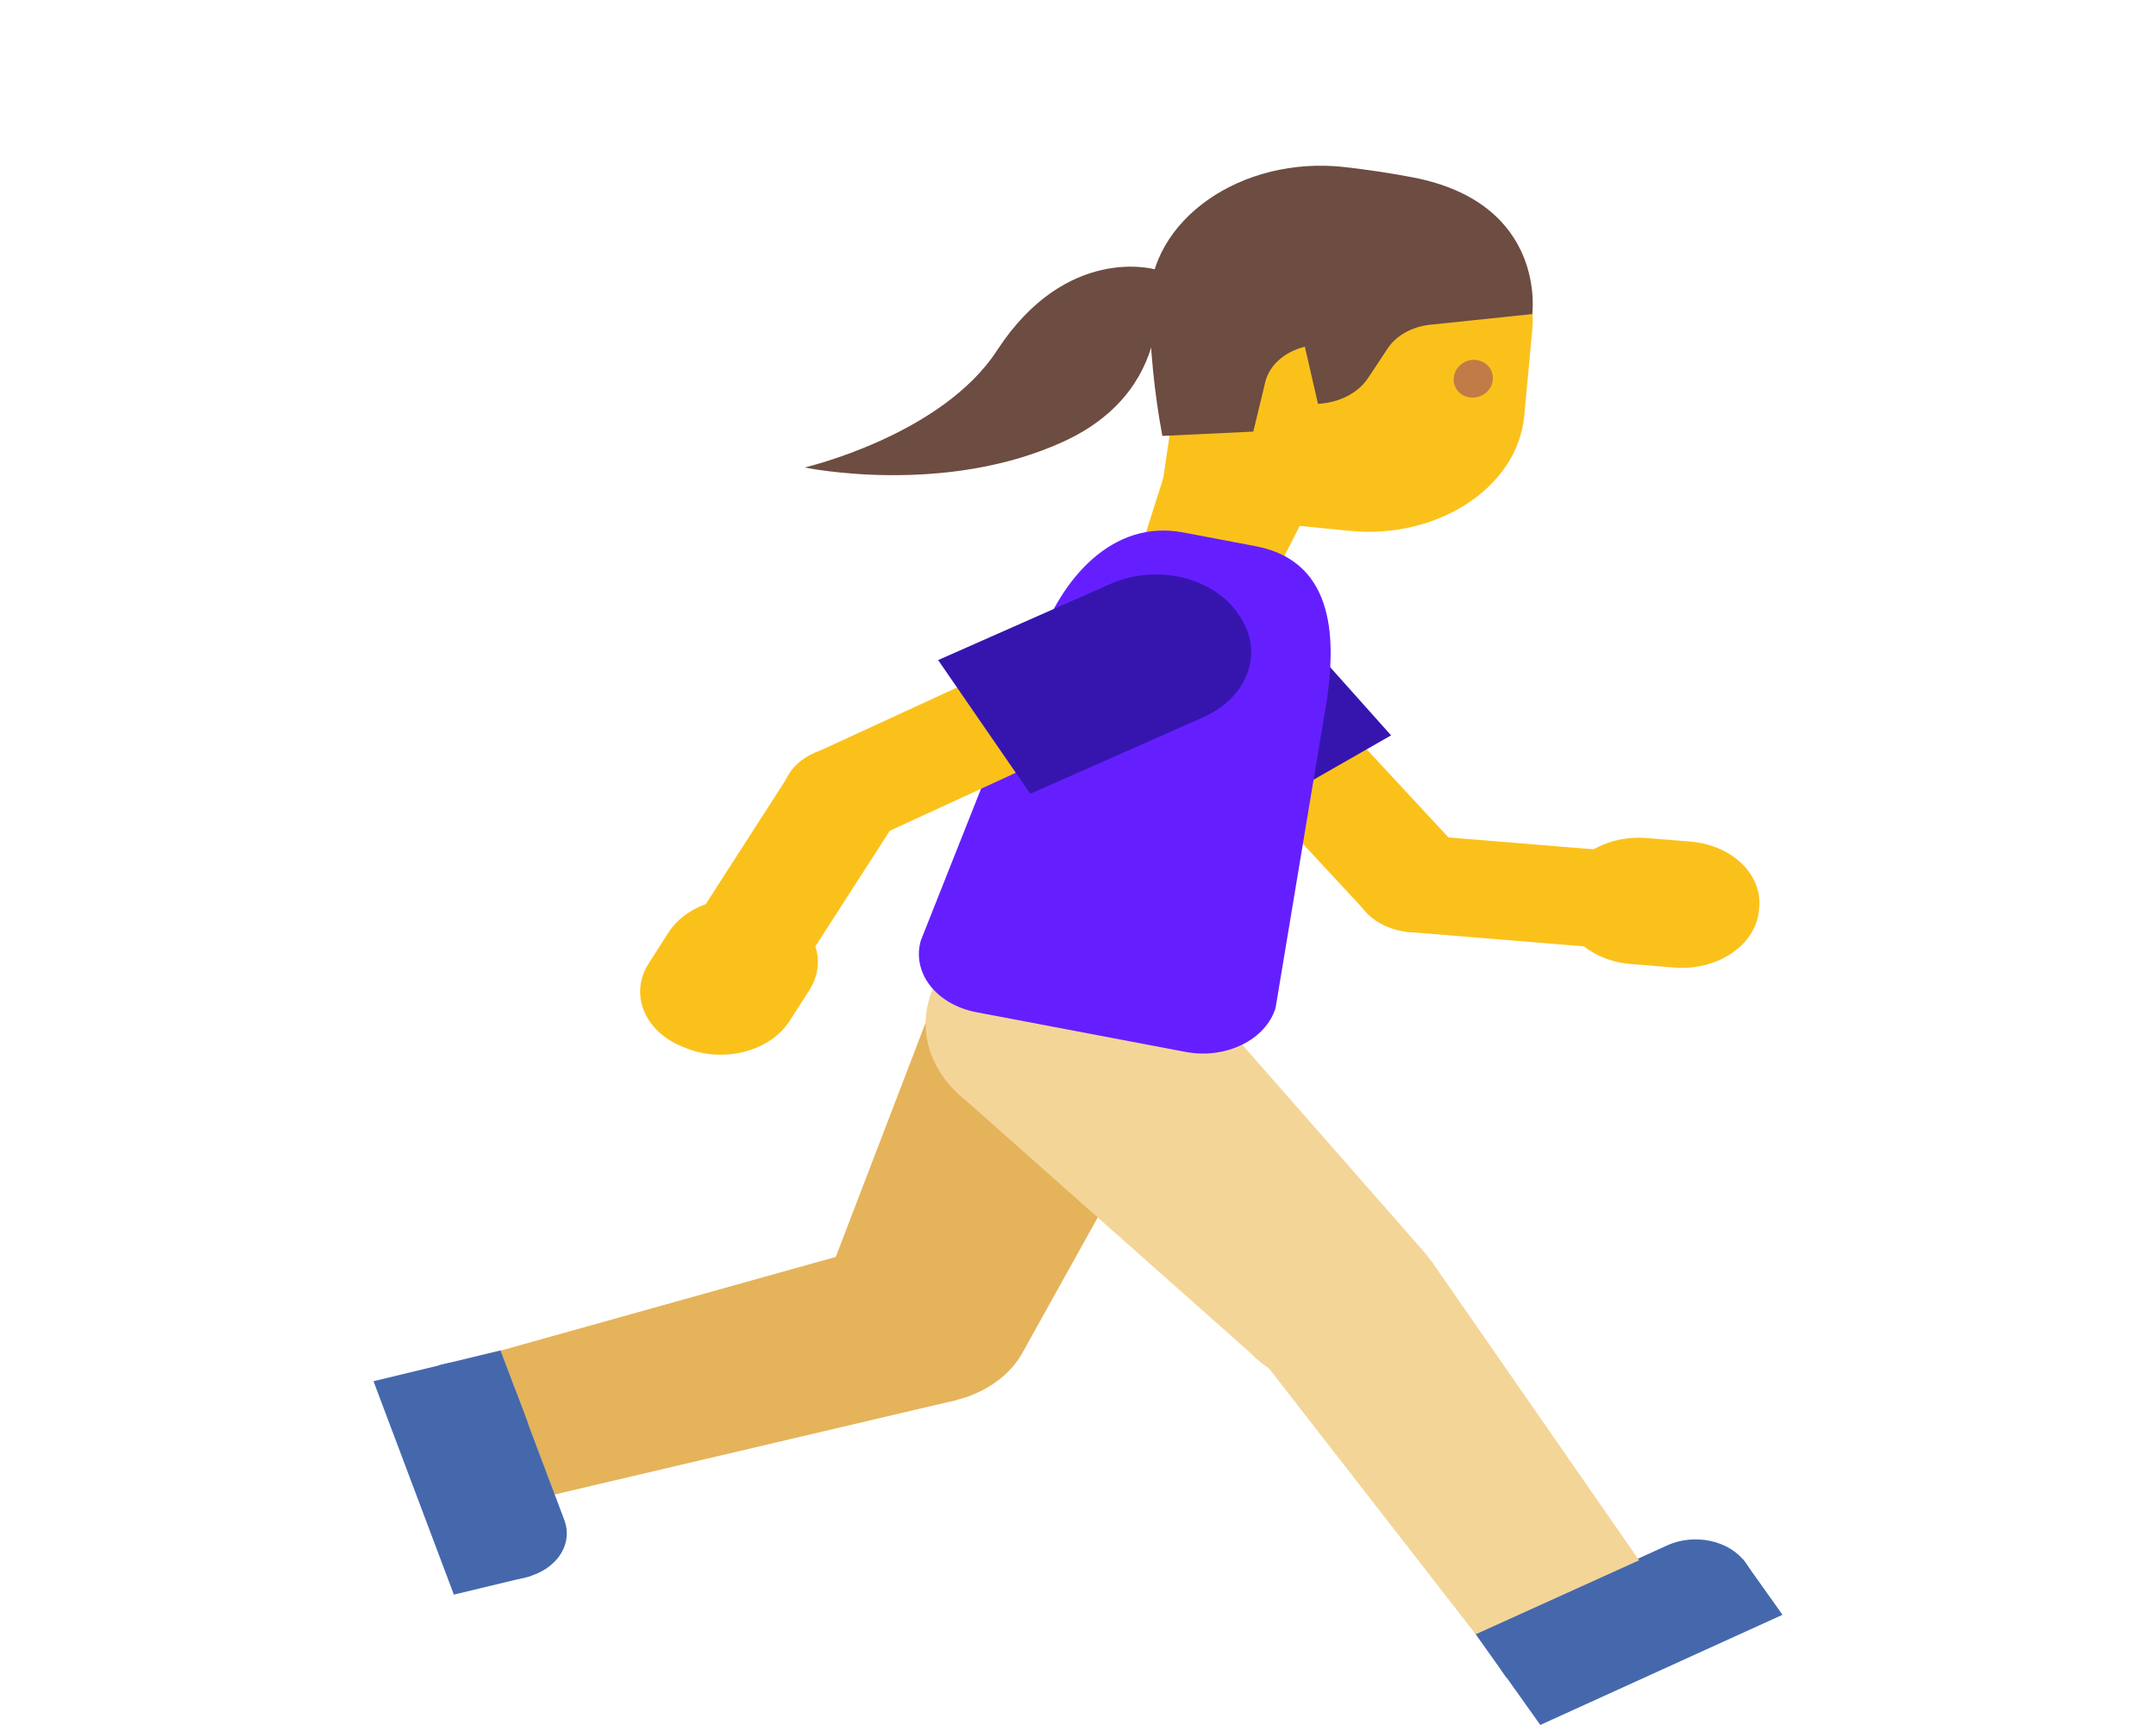 <svg width="80" height="64" viewBox="0 0 80 64" fill="none" xmlns="http://www.w3.org/2000/svg">
<g clip-path="url(#clip0_0_216)">
<path d="M31.531 51.194C29.949 49.973 29.905 47.956 31.432 46.691C32.959 45.425 35.48 45.39 37.062 46.612C38.644 47.834 38.688 49.85 37.16 51.115C35.633 52.381 33.113 52.416 31.531 51.194Z" fill="#E5B35A"/>
<path d="M30.423 48.169L37.992 50.094L44.773 37.904L35.398 35.199L30.423 48.169Z" fill="#E5B35A"/>
<path d="M18.576 50.11L20.57 55.45L35.488 51.945L33.151 46.035L18.576 50.11Z" fill="#E5B35A"/>
<path d="M15.008 52.755L16.758 57.405C16.838 57.62 16.97 57.82 17.147 57.994C17.324 58.167 17.542 58.311 17.789 58.417C18.036 58.523 18.307 58.589 18.586 58.611C18.864 58.633 19.146 58.611 19.414 58.545L19.514 58.52C19.782 58.456 20.032 58.35 20.249 58.209C20.466 58.067 20.646 57.892 20.779 57.695C20.911 57.497 20.994 57.281 21.021 57.058C21.049 56.835 21.02 56.61 20.939 56.395L19.189 51.745C19.109 51.53 18.976 51.331 18.799 51.157C18.622 50.983 18.404 50.839 18.157 50.733C17.91 50.627 17.64 50.561 17.361 50.539C17.082 50.517 16.8 50.54 16.533 50.605L16.433 50.63C15.301 50.9 14.664 51.85 15.008 52.755Z" fill="#4568AD"/>
<path d="M19.672 58.481L16.689 50.562L13.859 51.245L16.841 59.163L19.672 58.481Z" fill="#4568AD"/>
<path d="M19.605 52.84L18.574 50.102L16.276 50.656L17.307 53.394L19.605 52.84Z" fill="#4568AD"/>
<path d="M58.738 62.776L64.019 60.376C64.263 60.265 64.476 60.117 64.648 59.941C64.82 59.764 64.947 59.562 65.021 59.346C65.096 59.13 65.116 58.905 65.081 58.682C65.047 58.46 64.958 58.246 64.819 58.051L64.769 57.976C64.631 57.781 64.446 57.61 64.225 57.473C64.004 57.335 63.752 57.234 63.482 57.174C63.212 57.115 62.93 57.099 62.652 57.126C62.375 57.154 62.106 57.225 61.863 57.336L56.582 59.736C56.338 59.847 56.125 59.995 55.953 60.171C55.781 60.348 55.654 60.55 55.58 60.766C55.505 60.982 55.485 61.207 55.52 61.43C55.554 61.652 55.643 61.866 55.782 62.061L55.832 62.136C56.111 62.529 56.575 62.817 57.119 62.937C57.664 63.057 58.246 62.999 58.738 62.776Z" fill="#4568AD"/>
<path d="M64.679 57.855L55.693 61.943L57.154 63.998L66.141 59.911L64.679 57.855Z" fill="#4568AD"/>
<path d="M57.822 59.16L54.714 60.574L55.9 62.243L59.008 60.829L57.822 59.16Z" fill="#4568AD"/>
<path d="M45.753 49.124C45.181 47.426 46.438 45.678 48.561 45.221C50.684 44.763 52.869 45.769 53.441 47.468C54.013 49.166 52.755 50.914 50.632 51.371C48.509 51.829 46.325 50.823 45.753 49.124Z" fill="#F4D598"/>
<path d="M46.827 50.577L52.777 46.372L43.196 35.457L35.471 40.502L46.827 50.577Z" fill="#F4D598"/>
<path d="M54.758 60.634L60.82 57.889L53.114 46.789L46.433 49.929L54.758 60.634Z" fill="#F4D598"/>
<path d="M39.327 41.966C36.576 41.966 34.346 40.182 34.346 37.981C34.346 35.78 36.576 33.996 39.327 33.996C42.078 33.996 44.309 35.78 44.309 37.981C44.309 40.182 42.078 41.966 39.327 41.966Z" fill="#F4D598"/>
<path d="M50.704 33.85L54.328 31.698L48.887 25.832L45.263 27.983L50.704 33.85Z" fill="#FBC11B"/>
<path d="M52.083 34.557C50.844 34.36 50.039 33.397 50.285 32.405C50.532 31.414 51.736 30.77 52.975 30.967C54.214 31.164 55.019 32.128 54.773 33.119C54.526 34.11 53.322 34.754 52.083 34.557Z" fill="#FBC11B"/>
<path d="M51.617 27.283L45.855 30.578L41.592 25.808C41.061 25.212 40.846 24.471 40.996 23.749C41.146 23.026 41.648 22.381 42.392 21.953L42.536 21.873C43.282 21.448 44.207 21.277 45.111 21.397C46.014 21.517 46.821 21.918 47.355 22.513L51.617 27.283Z" fill="#3615AF"/>
<path d="M59.872 35.202L60.332 31.61L52.641 30.98L52.181 34.572L59.872 35.202Z" fill="#FBC11B"/>
<path d="M65.271 33.727L65.258 33.842C65.222 34.141 65.111 34.432 64.934 34.697C64.757 34.962 64.516 35.197 64.225 35.388C63.934 35.579 63.599 35.722 63.239 35.809C62.879 35.897 62.501 35.926 62.127 35.897L60.515 35.767C60.14 35.737 59.777 35.649 59.445 35.507C59.113 35.365 58.82 35.173 58.581 34.94C58.343 34.707 58.164 34.439 58.055 34.151C57.946 33.863 57.909 33.561 57.946 33.262L57.958 33.147C57.995 32.847 58.105 32.556 58.283 32.291C58.46 32.026 58.701 31.791 58.992 31.6C59.282 31.409 59.617 31.266 59.977 31.179C60.337 31.091 60.715 31.062 61.09 31.092L62.702 31.222C63.077 31.251 63.44 31.338 63.772 31.48C64.104 31.622 64.398 31.815 64.637 32.047C64.875 32.28 65.054 32.548 65.163 32.836C65.272 33.124 65.308 33.427 65.271 33.727ZM43.89 15.462L42.271 20.542L46.965 21.992L51.865 12.352L43.89 15.462Z" fill="#FBC11B"/>
<path d="M44.25 10.309L42.982 18.988L50.057 19.694C53.344 20.023 56.307 18.084 56.557 15.438L56.857 12.233C57.138 9.273 54.157 6.763 50.45 6.833L48.975 6.863C46.544 6.913 44.532 8.378 44.25 10.309Z" fill="#FBC11B"/>
<path d="M43.13 16.173L46.505 16.013L46.949 14.173C47.022 13.869 47.197 13.586 47.456 13.355C47.715 13.124 48.047 12.954 48.418 12.863L48.905 14.983C49.687 14.943 50.393 14.583 50.762 14.028L51.493 12.923C51.649 12.688 51.874 12.485 52.148 12.333C52.422 12.181 52.737 12.083 53.068 12.048L56.855 11.653C56.855 11.653 57.424 7.553 52.437 6.583C51.574 6.418 50.718 6.293 49.893 6.198C46.055 5.768 42.637 8.168 42.649 11.268C42.666 12.91 42.827 14.549 43.13 16.173Z" fill="#6D4C41"/>
<path d="M53.945 13.994C53.895 14.379 54.183 14.719 54.583 14.749C54.983 14.779 55.345 14.494 55.389 14.109C55.439 13.724 55.151 13.384 54.751 13.354C54.351 13.319 53.995 13.609 53.945 13.994Z" fill="#C07B47"/>
<path d="M36.226 37.554L44.001 39.029C45.488 39.309 46.976 38.574 47.332 37.389L49.245 25.904C49.501 24.029 49.695 20.849 46.588 20.264L43.901 19.754C41.226 19.249 39.363 21.564 38.582 23.769L34.17 34.889C34.001 35.46 34.123 36.062 34.508 36.562C34.894 37.062 35.512 37.418 36.226 37.554Z" fill="#651FFF"/>
<path d="M30.185 27.961L32.437 31.09L40.352 27.445L38.1 24.316L30.185 27.961Z" fill="#FBC11B"/>
<path d="M30.618 31.277C29.415 30.966 28.755 29.935 29.143 28.973C29.531 28.012 30.82 27.483 32.022 27.794C33.224 28.104 33.885 29.135 33.497 30.097C33.109 31.059 31.82 31.587 30.618 31.277Z" fill="#FBC11B"/>
<path d="M38.229 29.45L34.81 24.49L41.223 21.655C42.026 21.302 42.97 21.218 43.85 21.421C44.73 21.625 45.473 22.099 45.917 22.74L45.998 22.86C46.439 23.502 46.544 24.258 46.29 24.962C46.036 25.665 45.443 26.26 44.642 26.615L38.229 29.45Z" fill="#3615AF"/>
<path d="M25.686 34.323L29.698 35.976L33.238 30.478L29.226 28.824L25.686 34.323Z" fill="#FBC11B"/>
<path d="M25.438 38.881L25.313 38.831C24.977 38.694 24.679 38.505 24.435 38.276C24.192 38.047 24.006 37.781 23.891 37.495C23.775 37.208 23.732 36.906 23.762 36.606C23.793 36.306 23.897 36.014 24.069 35.746L24.806 34.596C24.978 34.328 25.213 34.089 25.5 33.894C25.787 33.699 26.118 33.551 26.477 33.458C26.835 33.366 27.212 33.331 27.587 33.355C27.962 33.38 28.328 33.463 28.663 33.601L28.788 33.651C29.123 33.788 29.421 33.976 29.665 34.205C29.909 34.435 30.094 34.7 30.209 34.987C30.325 35.273 30.369 35.575 30.338 35.875C30.308 36.175 30.203 36.468 30.031 36.736L29.294 37.886C28.946 38.426 28.346 38.834 27.623 39.02C26.9 39.207 26.114 39.157 25.438 38.881Z" fill="#FBC11B"/>
<path d="M42.857 9.994C42.857 9.994 39.575 9.044 36.994 13.004C34.938 16.159 29.857 17.344 29.857 17.344C29.857 17.344 35.044 18.429 39.494 16.369C43.938 14.309 42.857 9.994 42.857 9.994Z" fill="#6D4C41"/>
</g>
<defs>
<clipPath id="clip0_0_216">
<rect width="80" height="64" fill="white" transform="matrix(-1 0 0 1 80 0)"/>
</clipPath>
</defs>
</svg>
